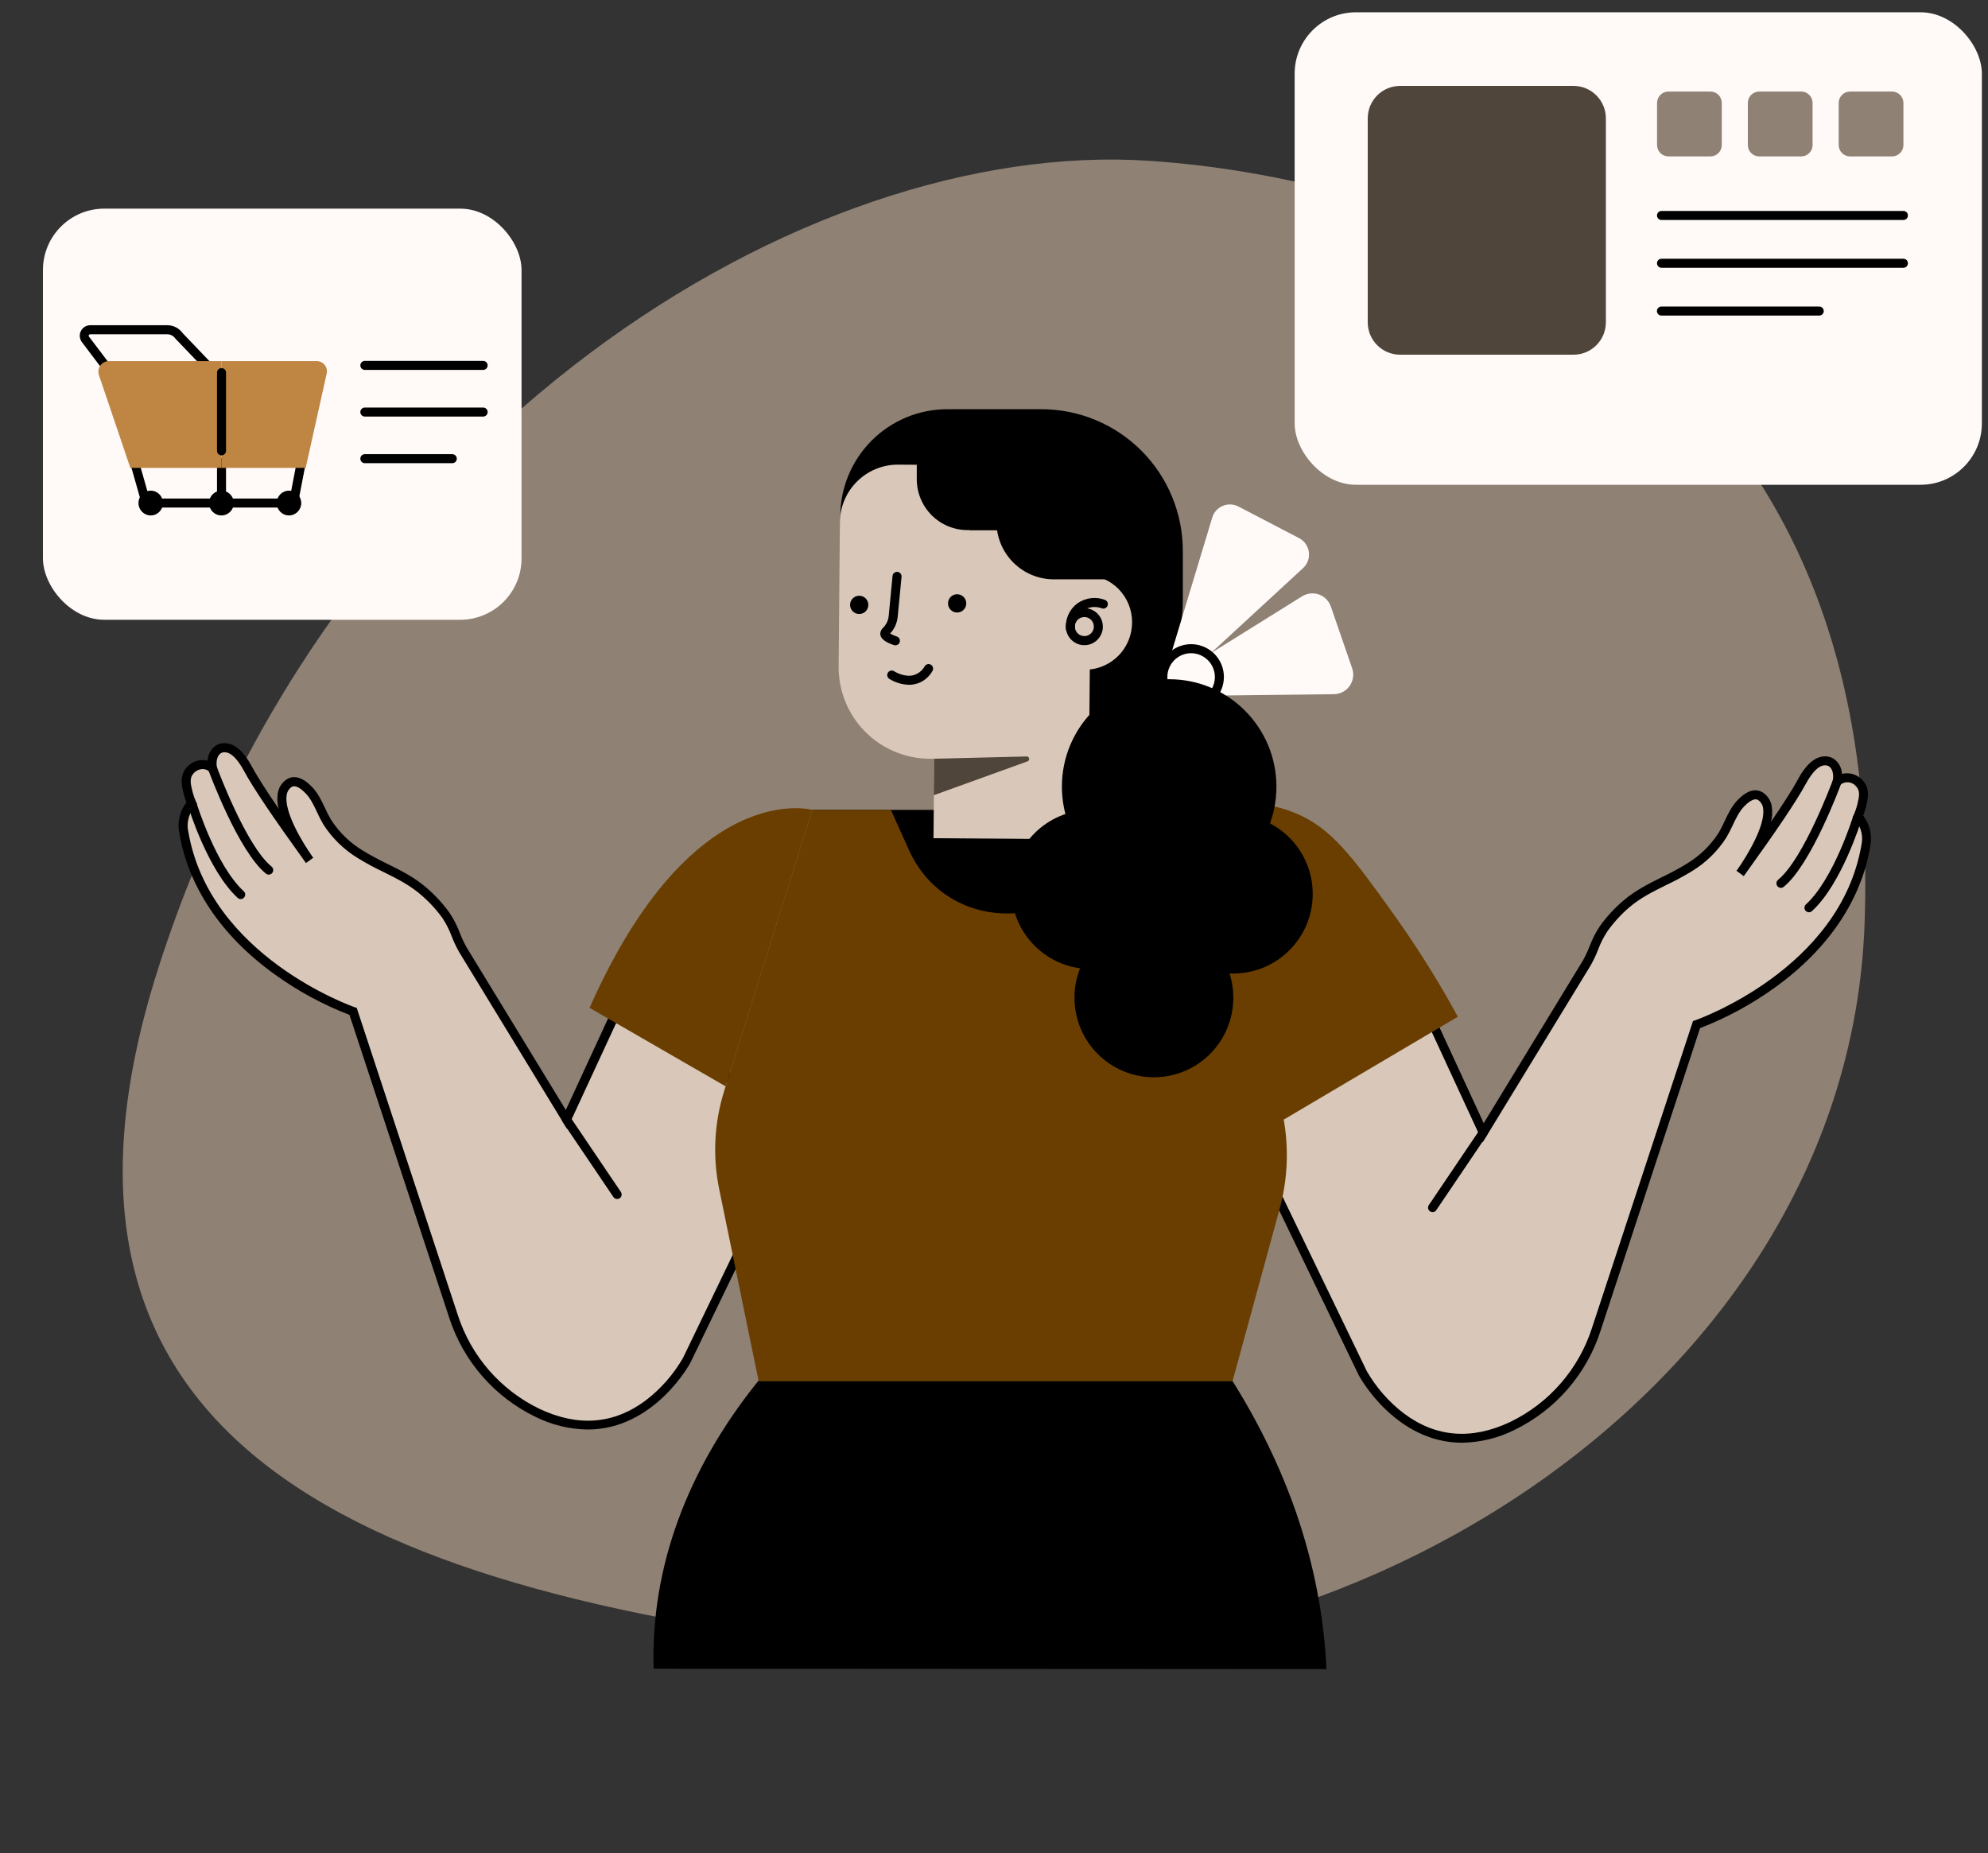 <svg width="324" height="302" viewBox="0 0 324 302" fill="none" xmlns="http://www.w3.org/2000/svg">
<rect x="0" y="0" width="324" height="302" fill="#333333" stroke="none"/>
<path fill-rule="evenodd" clip-rule="evenodd" d="M187.328 26.208C232.808 29.261 307.43 54.607 303.878 150.708C301.117 225.37 219.985 277.143 145.974 269.196C59.69 259.926 0.721 236.055 25.828 157.683C53.973 69.835 131.216 22.447 187.328 26.208Z" fill="#8F8174"/>
<path d="M200.839 225H123.615C111.893 239.533 106.026 255.65 106.53 271.938L216.184 272C215.788 263.404 214.128 254.848 211.224 246.444C208.682 239.133 205.209 231.962 200.839 225Z" fill="black"/>
<path d="M194.131 131.981H132.387V197.901H194.131V131.981Z" fill="black"/>
<path d="M169.787 120.998H154.826C150.084 120.998 145.536 119.111 142.183 115.753C138.829 112.394 136.945 107.839 136.945 103.09V84.158C136.945 79.523 138.784 75.079 142.056 71.802C145.328 68.525 149.765 66.684 154.393 66.684H169.724C175.838 66.684 181.7 69.116 186.023 73.445C190.346 77.775 192.774 83.647 192.774 89.769V97.975C192.774 104.081 190.353 109.937 186.042 114.255C181.73 118.572 175.883 120.998 169.787 120.998Z" fill="black"/>
<path d="M188.41 114.669L197.569 84.342C197.697 83.918 197.917 83.528 198.212 83.199C198.508 82.87 198.872 82.61 199.28 82.438C199.687 82.266 200.127 82.187 200.569 82.205C201.011 82.223 201.443 82.338 201.835 82.543L211.725 87.694C212.154 87.918 212.523 88.242 212.801 88.639C213.078 89.035 213.256 89.494 213.318 89.974C213.381 90.454 213.327 90.943 213.161 91.398C212.995 91.853 212.722 92.261 212.364 92.588L188.41 114.669Z" fill="#FFFAF8"/>
<path d="M186.062 113.48L212.21 97.176C212.616 96.923 213.074 96.765 213.549 96.714C214.025 96.662 214.505 96.719 214.956 96.879C215.407 97.039 215.816 97.299 216.152 97.639C216.489 97.979 216.745 98.39 216.902 98.843L220.37 108.899C220.535 109.377 220.584 109.887 220.513 110.387C220.442 110.887 220.254 111.364 219.963 111.777C219.673 112.19 219.288 112.527 218.841 112.762C218.394 112.997 217.898 113.122 217.394 113.127L186.062 113.48Z" fill="#FFFAF8"/>
<path d="M194.127 115.677C193.071 115.677 192.038 115.363 191.159 114.775C190.281 114.187 189.596 113.352 189.192 112.374C188.787 111.396 188.682 110.321 188.888 109.283C189.094 108.245 189.603 107.292 190.35 106.544C191.097 105.795 192.049 105.286 193.085 105.079C194.121 104.873 195.195 104.979 196.171 105.384C197.147 105.789 197.982 106.474 198.569 107.354C199.156 108.234 199.469 109.269 199.469 110.327C199.467 111.745 198.904 113.105 197.902 114.108C196.901 115.111 195.543 115.675 194.127 115.677ZM194.127 106.448C193.361 106.448 192.613 106.676 191.976 107.102C191.339 107.528 190.843 108.134 190.55 108.843C190.256 109.551 190.18 110.331 190.329 111.083C190.479 111.836 190.847 112.527 191.389 113.069C191.93 113.611 192.62 113.981 193.372 114.13C194.123 114.28 194.901 114.203 195.609 113.91C196.317 113.616 196.921 113.119 197.347 112.481C197.772 111.844 197.999 111.094 197.999 110.327C197.997 109.299 197.589 108.313 196.863 107.586C196.137 106.86 195.153 106.45 194.127 106.448Z" fill="black"/>
<path d="M184.464 102.188C184.677 100.179 184.091 98.168 182.833 96.588C181.575 95.009 179.747 93.99 177.745 93.751L177.793 88.559C177.818 86.912 177.519 85.276 176.912 83.746C176.306 82.215 175.403 80.82 174.257 79.639C173.11 78.459 171.742 77.517 170.231 76.867C168.72 76.217 167.096 75.873 165.452 75.853L146.347 75.717C143.845 75.714 141.443 76.705 139.669 78.473C137.895 80.241 136.893 82.641 136.883 85.148L136.681 108.517C136.653 110.477 137.011 112.423 137.735 114.245C138.458 116.066 139.533 117.727 140.898 119.132C142.263 120.536 143.891 121.658 145.689 122.432C147.487 123.207 149.42 123.618 151.377 123.644H152.259L152.141 136.596L177.385 136.776L177.524 121.436H177.502L177.616 109.098C179.377 108.912 181.021 108.123 182.268 106.864C183.516 105.605 184.292 103.953 184.464 102.188Z" fill="#D9C8B9"/>
<path d="M233.582 166.967L203.305 184.843L222.108 223.788C222.108 223.788 230.595 239.926 246.51 232.361C249.722 230.806 252.585 228.615 254.928 225.921C257.27 223.227 259.044 220.086 260.14 216.686L276.501 166.967C276.501 166.967 300.535 158.795 304.099 137.762C304.237 137.096 304.248 136.409 304.132 135.739C303.95 134.736 303.494 133.803 302.813 133.045C303.057 132.49 303.254 131.915 303.401 131.327C303.732 129.991 304.048 128.688 302.968 127.585C302.518 127.097 301.898 126.802 301.237 126.761C300.576 126.72 299.925 126.936 299.419 127.364C299.668 125.995 299.294 124.788 298.452 124.258C298.106 124.054 297.707 123.96 297.306 123.99C295.407 124.104 294.025 126.712 293.632 127.441C292.023 130.385 288.625 135.363 283.591 142.343C283.591 142.343 290.833 132.508 286.979 129.8C285.829 128.994 284.455 130.123 283.698 130.926C282.298 132.397 281.758 134.432 280.718 136.125C279.347 138.248 277.515 140.033 275.358 141.346C271.96 143.51 268.197 144.658 265.097 147.296C263.685 148.485 262.426 149.844 261.349 151.344C260.089 153.117 259.645 155.211 258.557 157.003L241.727 184.582L233.582 166.967Z" fill="#D9C8B9"/>
<path d="M238.294 235.109C227.382 235.109 221.526 224.265 221.456 224.129L202.352 184.551L233.907 165.922L241.813 183.035L257.92 156.627C258.367 155.849 258.753 155.037 259.074 154.198C259.504 153.05 260.064 151.953 260.741 150.931C261.852 149.377 263.152 147.968 264.61 146.736C266.55 145.08 268.747 143.991 270.856 142.939C272.256 142.276 273.619 141.539 274.941 140.731C277.012 139.482 278.771 137.777 280.085 135.745C280.448 135.129 280.775 134.493 281.066 133.839C281.62 132.658 282.194 131.44 283.156 130.425C285.232 128.217 286.701 128.721 287.392 129.207C287.767 129.472 288.083 129.811 288.321 130.205C288.559 130.598 288.713 131.036 288.774 131.492C288.879 132.299 288.834 133.118 288.641 133.909C290.706 130.888 292.124 128.658 292.98 127.094L293.002 127.047C293.495 126.145 294.99 123.396 297.257 123.264C297.808 123.218 298.359 123.347 298.833 123.632C299.238 123.911 299.573 124.28 299.811 124.712C300.049 125.143 300.183 125.624 300.203 126.116C300.785 125.969 301.396 125.98 301.972 126.148C302.549 126.315 303.071 126.633 303.484 127.069C304.862 128.471 304.443 130.152 304.109 131.503C303.991 131.984 303.84 132.456 303.657 132.916C304.197 133.615 304.581 134.424 304.78 135.285C304.98 136.147 304.992 137.042 304.814 137.909C303.344 146.677 297.992 154.618 289.383 160.847C285.587 163.602 281.45 165.852 277.076 167.541L260.837 216.913C259.705 220.406 257.879 223.634 255.471 226.403C253.062 229.171 250.12 231.424 246.821 233.026C244.169 234.35 241.256 235.061 238.294 235.109ZM204.258 185.133L222.768 223.467C224.313 226.138 226.369 228.477 228.819 230.351C234.032 234.248 239.877 234.701 246.193 231.694C249.312 230.178 252.093 228.047 254.369 225.428C256.646 222.809 258.371 219.756 259.441 216.454L275.922 166.389L276.271 166.271C276.506 166.19 299.935 157.985 303.381 137.637C303.504 137.054 303.515 136.453 303.414 135.867C303.256 134.998 302.86 134.191 302.272 133.534L301.956 133.166L302.147 132.732C302.374 132.216 302.558 131.682 302.694 131.135C303.036 129.747 303.209 128.861 302.448 128.084C302.132 127.733 301.693 127.518 301.222 127.482C300.752 127.446 300.286 127.594 299.92 127.893L298.311 129.365L298.704 127.223C298.895 126.175 298.642 125.229 298.072 124.879C297.856 124.752 297.605 124.697 297.356 124.721C296.393 124.776 295.365 125.796 294.307 127.742L294.281 127.786C292.756 130.575 289.692 135.145 284.361 142.545L284.196 142.777L283.009 141.909L283.248 141.577C284.718 139.48 287.789 134.45 287.344 131.716C287.315 131.454 287.23 131.202 287.097 130.975C286.963 130.748 286.783 130.552 286.569 130.399C285.834 129.884 284.699 130.947 284.244 131.429C283.443 132.268 282.947 133.331 282.407 134.457C282.089 135.159 281.735 135.843 281.345 136.507C279.92 138.727 278.009 140.593 275.757 141.964C274.384 142.801 272.968 143.564 271.513 144.249C269.375 145.312 267.355 146.313 265.551 147.851C264.196 149.007 262.99 150.327 261.961 151.781C261.348 152.714 260.843 153.714 260.455 154.761C260.103 155.67 259.683 156.551 259.198 157.396L241.652 186.148L233.271 168.015L204.258 185.133Z" fill="black"/>
<path d="M176.727 105.128C176.625 105.133 176.524 105.133 176.422 105.128C175.829 105.068 175.267 104.832 174.807 104.452C174.347 104.072 174.01 103.563 173.838 102.991C173.667 102.419 173.669 101.809 173.843 101.238C174.018 100.667 174.357 100.16 174.819 99.783C175.281 99.405 175.845 99.173 176.438 99.115C177.032 99.058 177.629 99.178 178.154 99.461C178.68 99.744 179.11 100.176 179.39 100.703C179.67 101.231 179.788 101.829 179.729 102.423C179.653 103.168 179.305 103.858 178.751 104.36C178.198 104.862 177.478 105.141 176.731 105.143L176.727 105.128ZM176.727 100.558C176.428 100.558 176.135 100.645 175.884 100.808C175.633 100.972 175.435 101.205 175.313 101.479C175.192 101.753 175.153 102.056 175.2 102.352C175.247 102.648 175.38 102.924 175.58 103.146C175.781 103.369 176.042 103.528 176.332 103.605C176.621 103.681 176.926 103.672 177.211 103.579C177.495 103.485 177.746 103.311 177.933 103.077C178.121 102.843 178.236 102.56 178.266 102.262C178.306 101.853 178.183 101.445 177.923 101.127C177.664 100.809 177.289 100.607 176.881 100.565L176.727 100.558Z" fill="black"/>
<path d="M152.252 123.644L167.315 123.276C167.413 123.272 167.509 123.304 167.585 123.365C167.662 123.426 167.714 123.513 167.732 123.609C167.749 123.706 167.732 123.806 167.683 123.89C167.633 123.975 167.555 124.039 167.462 124.07L152.189 129.59L152.252 123.644Z" fill="#50453A"/>
<path d="M174.47 103.214C174.287 103.215 174.11 103.148 173.975 103.025C173.839 102.903 173.753 102.734 173.735 102.552C173.652 101.735 173.785 100.911 174.121 100.163C174.457 99.414 174.984 98.767 175.649 98.287C176.287 97.851 177.021 97.574 177.788 97.48C178.555 97.386 179.333 97.477 180.058 97.746C180.152 97.779 180.238 97.83 180.312 97.896C180.385 97.963 180.445 98.043 180.486 98.134C180.528 98.224 180.551 98.322 180.554 98.421C180.557 98.52 180.539 98.619 180.503 98.711C180.467 98.804 180.412 98.888 180.343 98.959C180.273 99.029 180.19 99.085 180.098 99.123C180.007 99.161 179.908 99.18 179.809 99.178C179.71 99.177 179.612 99.156 179.521 99.115C179.025 98.937 178.495 98.878 177.972 98.942C177.448 99.005 176.948 99.191 176.509 99.483C176.054 99.811 175.693 100.254 175.464 100.766C175.234 101.279 175.143 101.843 175.201 102.401C175.21 102.497 175.201 102.594 175.173 102.687C175.145 102.779 175.1 102.866 175.039 102.94C174.978 103.015 174.902 103.077 174.817 103.123C174.732 103.169 174.639 103.197 174.543 103.207L174.47 103.214Z" fill="black"/>
<path d="M100.478 164.814L130.754 182.69L111.951 221.635C111.951 221.635 103.461 237.773 87.549 230.208C84.337 228.654 81.473 226.464 79.13 223.77C76.787 221.075 75.014 217.933 73.919 214.533L57.555 164.814C57.555 164.814 33.52 156.642 29.96 135.609C29.822 134.943 29.811 134.256 29.927 133.586C30.107 132.583 30.561 131.651 31.238 130.892C30.994 130.337 30.798 129.762 30.651 129.174C30.32 127.842 30.004 126.536 31.088 125.432C31.537 124.945 32.156 124.651 32.816 124.61C33.477 124.569 34.127 124.784 34.633 125.211C34.383 123.842 34.762 122.635 35.599 122.105C35.946 121.903 36.346 121.809 36.746 121.837C38.645 121.951 40.027 124.56 40.42 125.288C42.033 128.232 45.431 133.214 50.461 140.191C50.461 140.191 43.219 130.355 47.073 127.647C48.223 126.841 49.597 127.974 50.358 128.773C51.758 130.245 52.294 132.283 53.334 133.972C54.706 136.093 56.538 137.878 58.694 139.193C62.092 141.357 65.854 142.505 68.959 145.143C70.37 146.333 71.628 147.692 72.706 149.191C73.963 150.964 74.411 153.054 75.499 154.846L92.325 182.425L100.478 164.814Z" fill="#D9C8B9"/>
<path d="M95.765 232.957C92.801 232.912 89.886 232.2 87.234 230.874C83.935 229.272 80.994 227.019 78.586 224.25C76.178 221.481 74.353 218.253 73.222 214.761L56.957 165.388C52.582 163.701 48.445 161.451 44.65 158.695C36.045 152.469 30.71 144.525 29.219 135.731C29.045 134.868 29.058 133.978 29.259 133.122C29.459 132.265 29.841 131.462 30.38 130.767C30.201 130.305 30.05 129.834 29.928 129.354C29.594 128 29.193 126.322 30.553 124.916C30.966 124.481 31.488 124.164 32.065 123.996C32.641 123.829 33.251 123.817 33.833 123.963C33.854 123.471 33.988 122.991 34.226 122.559C34.464 122.128 34.799 121.759 35.204 121.479C35.678 121.195 36.229 121.066 36.78 121.112C39.047 121.248 40.542 123.993 41.034 124.894L41.06 124.942C41.931 126.535 43.327 128.739 45.399 131.764C45.205 130.971 45.16 130.149 45.267 129.339C45.326 128.883 45.479 128.444 45.717 128.051C45.955 127.657 46.272 127.318 46.648 127.054C47.339 126.568 48.808 126.083 50.884 128.272C51.843 129.288 52.42 130.509 52.975 131.687C53.264 132.341 53.591 132.977 53.956 133.593C55.264 135.624 57.017 137.33 59.081 138.582C60.404 139.388 61.767 140.125 63.166 140.79C65.29 141.842 67.487 142.935 69.412 144.587C70.87 145.82 72.171 147.229 73.284 148.782C73.96 149.805 74.519 150.901 74.948 152.05C75.272 152.888 75.659 153.701 76.106 154.482L92.216 180.887L100.122 163.773L131.681 182.406L112.577 221.958C112.533 222.109 106.673 232.957 95.765 232.957ZM33.044 125.328C32.506 125.339 31.994 125.561 31.618 125.946C30.854 126.723 31.026 127.613 31.372 128.997C31.506 129.544 31.687 130.079 31.916 130.594L32.107 131.028L31.794 131.396C31.203 132.051 30.807 132.859 30.652 133.729C30.549 134.307 30.559 134.899 30.681 135.473C34.135 155.865 57.556 164.052 57.795 164.133L58.14 164.251L74.618 214.316C75.687 217.619 77.412 220.673 79.688 223.292C81.965 225.912 84.746 228.044 87.866 229.56C94.196 232.57 100.056 232.11 105.277 228.184C107.717 226.311 109.765 223.974 111.302 221.307L129.797 182.995L100.806 165.878L92.425 183.988L74.879 155.232C74.392 154.388 73.972 153.507 73.622 152.598C73.232 151.551 72.727 150.552 72.116 149.617C71.072 148.174 69.854 146.865 68.49 145.721C66.686 144.183 64.669 143.182 62.531 142.118C61.084 141.433 59.675 140.67 58.309 139.833C56.056 138.462 54.144 136.596 52.717 134.376C52.327 133.714 51.973 133.03 51.659 132.327C51.13 131.201 50.631 130.141 49.822 129.299C49.367 128.817 48.228 127.753 47.493 128.268C47.279 128.422 47.1 128.618 46.967 128.845C46.833 129.072 46.748 129.324 46.718 129.586C46.273 132.32 49.319 137.313 50.807 139.436L51.053 139.778L49.867 140.646L49.701 140.415C44.359 132.997 41.295 128.441 39.782 125.659L39.756 125.612C38.694 123.665 37.669 122.65 36.703 122.591C36.453 122.569 36.203 122.624 35.986 122.749C35.417 123.117 35.163 124.044 35.358 125.097L35.748 127.234L34.142 125.763C33.844 125.484 33.451 125.329 33.044 125.328Z" fill="black"/>
<path d="M140.031 100.061C140.853 100.061 141.519 99.393 141.519 98.57C141.519 97.747 140.853 97.08 140.031 97.08C139.209 97.08 138.543 97.747 138.543 98.57C138.543 99.393 139.209 100.061 140.031 100.061Z" fill="black"/>
<path d="M155.992 99.818C156.814 99.818 157.48 99.151 157.48 98.328C157.48 97.505 156.814 96.838 155.992 96.838C155.17 96.838 154.504 97.505 154.504 98.328C154.504 99.151 155.17 99.818 155.992 99.818Z" fill="black"/>
<path d="M145.915 105.161C145.831 105.16 145.748 105.145 145.669 105.117C144.567 104.749 143.465 104.204 143.465 103.24C143.477 103.06 143.525 102.884 143.606 102.722C143.687 102.56 143.799 102.416 143.935 102.298C144.03 102.201 144.12 102.099 144.203 101.993C144.576 101.509 144.8 100.927 144.846 100.318L145.463 93.861C145.482 93.666 145.577 93.486 145.728 93.361C145.879 93.236 146.073 93.176 146.268 93.195C146.463 93.213 146.642 93.309 146.767 93.46C146.892 93.611 146.952 93.805 146.933 94.001L146.308 100.462C146.235 101.345 145.908 102.188 145.368 102.89C145.254 103.038 145.155 103.148 145.07 103.24C145.417 103.446 145.787 103.61 146.173 103.729C146.337 103.786 146.476 103.9 146.564 104.05C146.653 104.2 146.686 104.376 146.657 104.548C146.628 104.72 146.539 104.876 146.406 104.988C146.272 105.1 146.104 105.161 145.93 105.161H145.915Z" fill="black"/>
<path d="M148.138 111.593C147.012 111.562 145.915 111.233 144.956 110.64C144.871 110.589 144.797 110.522 144.739 110.442C144.681 110.362 144.639 110.271 144.617 110.174C144.594 110.078 144.592 109.978 144.609 109.88C144.626 109.783 144.663 109.689 144.717 109.606C144.771 109.523 144.841 109.452 144.923 109.397C145.005 109.342 145.097 109.304 145.195 109.285C145.292 109.266 145.392 109.268 145.488 109.289C145.585 109.31 145.677 109.35 145.757 109.407C145.783 109.426 147.297 110.379 148.785 110.051C149.192 109.948 149.573 109.763 149.906 109.506C150.239 109.25 150.516 108.928 150.721 108.561C150.825 108.396 150.99 108.279 151.181 108.237C151.371 108.194 151.57 108.228 151.735 108.333C151.899 108.437 152.016 108.603 152.059 108.793C152.101 108.984 152.067 109.184 151.963 109.348C151.586 110.033 151.032 110.602 150.358 110.997C149.685 111.392 148.918 111.598 148.138 111.593Z" fill="black"/>
<path d="M123.644 225.079L117.215 193.802C116.12 188.484 116.399 182.973 118.023 177.792L132.388 131.978H145.199L148.138 138.513C154.446 152.543 174.44 152.241 180.326 138.03L182.831 131.978H194.132L208.288 178.558C210.115 184.562 210.205 190.961 208.549 197.014L200.878 225.079H123.644Z" fill="#693E00"/>
<path d="M164.786 86.384H157.688C155.493 86.384 153.389 85.511 151.837 83.957C150.286 82.403 149.414 80.295 149.414 78.098V72.769H164.786V86.384Z" fill="black"/>
<path d="M194.129 131.982L209.218 182.455L237.595 165.687C234.46 159.928 230.976 154.367 227.165 149.033C220.438 139.628 216.951 134.877 211.044 132.475C204.765 129.899 198.457 130.793 194.129 131.982Z" fill="#693E00"/>
<path d="M184.505 94.412H171.756C170.527 94.412 169.309 94.169 168.174 93.697C167.038 93.225 166.007 92.534 165.138 91.663C164.269 90.793 163.58 89.759 163.11 88.621C162.64 87.483 162.398 86.264 162.398 85.033V80.794H184.508L184.505 94.412Z" fill="black"/>
<path d="M179.997 72.769H158.027V86.388H179.997V72.769Z" fill="black"/>
<path d="M190.547 145.703C200.201 145.703 208.028 137.864 208.028 128.195C208.028 118.526 200.201 110.688 190.547 110.688C180.893 110.688 173.066 118.526 173.066 128.195C173.066 137.864 180.893 145.703 190.547 145.703Z" fill="black"/>
<path d="M177.767 157.908C184.916 157.908 190.711 152.104 190.711 144.945C190.711 137.785 184.916 131.981 177.767 131.981C170.619 131.981 164.824 137.785 164.824 144.945C164.824 152.104 170.619 157.908 177.767 157.908Z" fill="black"/>
<path d="M201.002 158.643C208.15 158.643 213.945 152.839 213.945 145.68C213.945 138.521 208.15 132.717 201.002 132.717C193.854 132.717 188.059 138.521 188.059 145.68C188.059 152.839 193.854 158.643 201.002 158.643Z" fill="black"/>
<path d="M188.06 175.551C195.209 175.551 201.004 169.748 201.004 162.588C201.004 155.429 195.209 149.625 188.06 149.625C180.912 149.625 175.117 155.429 175.117 162.588C175.117 169.748 180.912 175.551 188.06 175.551Z" fill="black"/>
<path d="M233.471 197.533C233.337 197.533 233.207 197.496 233.093 197.427C232.979 197.358 232.886 197.259 232.824 197.142C232.761 197.024 232.732 196.891 232.739 196.758C232.747 196.625 232.79 196.496 232.864 196.385L241.112 184.18C241.166 184.1 241.236 184.031 241.316 183.978C241.397 183.924 241.487 183.887 241.582 183.869C241.677 183.851 241.774 183.851 241.869 183.87C241.964 183.89 242.054 183.927 242.134 183.981C242.214 184.036 242.282 184.105 242.336 184.186C242.389 184.266 242.426 184.357 242.444 184.452C242.463 184.547 242.462 184.644 242.443 184.739C242.424 184.834 242.386 184.924 242.332 185.004L234.08 197.21C234.013 197.31 233.922 197.391 233.816 197.448C233.709 197.504 233.591 197.534 233.471 197.533Z" fill="black"/>
<path d="M294.819 148.665C294.67 148.665 294.525 148.621 294.402 148.537C294.28 148.453 294.185 148.334 294.132 148.195C294.078 148.057 294.068 147.905 294.102 147.76C294.136 147.616 294.213 147.485 294.323 147.385C298.845 143.256 301.957 133.211 301.986 133.111C302.015 133.019 302.061 132.933 302.122 132.858C302.184 132.783 302.259 132.722 302.344 132.676C302.43 132.631 302.523 132.603 302.619 132.593C302.715 132.584 302.813 132.594 302.905 132.622C302.997 132.65 303.083 132.696 303.158 132.758C303.232 132.82 303.294 132.895 303.339 132.981C303.385 133.066 303.413 133.16 303.422 133.256C303.432 133.352 303.422 133.449 303.394 133.542C303.261 133.969 300.135 144.069 295.311 148.474C295.176 148.596 295.001 148.665 294.819 148.665Z" fill="black"/>
<path d="M290.25 144.683C290.097 144.684 289.948 144.637 289.824 144.549C289.699 144.461 289.605 144.337 289.554 144.193C289.503 144.049 289.498 143.893 289.54 143.746C289.582 143.599 289.668 143.469 289.787 143.373C293.971 139.973 298.674 127.234 298.722 127.109C298.797 126.938 298.934 126.801 299.106 126.727C299.278 126.654 299.472 126.648 299.647 126.713C299.823 126.777 299.967 126.906 300.052 127.073C300.136 127.241 300.153 127.434 300.099 127.613C299.901 128.154 295.209 140.86 290.713 144.517C290.582 144.624 290.418 144.683 290.25 144.683Z" fill="black"/>
<path d="M100.583 195.395C100.464 195.395 100.346 195.366 100.241 195.31C100.135 195.254 100.045 195.174 99.977 195.075L91.725 182.866C91.667 182.786 91.625 182.695 91.602 182.599C91.579 182.502 91.576 182.402 91.593 182.305C91.609 182.207 91.646 182.114 91.699 182.03C91.753 181.947 91.823 181.875 91.905 181.82C91.987 181.764 92.079 181.726 92.177 181.707C92.274 181.688 92.374 181.689 92.471 181.71C92.567 181.73 92.659 181.77 92.74 181.828C92.821 181.885 92.889 181.958 92.942 182.042L101.193 194.247C101.268 194.358 101.311 194.487 101.318 194.62C101.325 194.754 101.296 194.887 101.233 195.005C101.17 195.123 101.077 195.222 100.962 195.29C100.848 195.359 100.717 195.395 100.583 195.395Z" fill="black"/>
<path d="M39.236 146.516C39.054 146.516 38.878 146.448 38.743 146.325C33.923 141.909 30.793 131.82 30.661 131.393C30.627 131.299 30.613 131.2 30.618 131.1C30.624 131.001 30.65 130.903 30.695 130.814C30.739 130.725 30.801 130.646 30.877 130.581C30.953 130.517 31.042 130.469 31.137 130.439C31.232 130.41 31.332 130.401 31.431 130.411C31.53 130.422 31.626 130.453 31.712 130.502C31.799 130.551 31.875 130.617 31.936 130.696C31.996 130.775 32.04 130.866 32.064 130.963C32.097 131.062 35.209 141.107 39.728 145.239C39.837 145.34 39.913 145.47 39.946 145.614C39.979 145.758 39.968 145.909 39.915 146.047C39.861 146.185 39.767 146.303 39.646 146.387C39.524 146.471 39.38 146.516 39.232 146.516H39.236Z" fill="black"/>
<path d="M43.801 142.53C43.632 142.53 43.469 142.472 43.338 142.365C38.837 138.711 34.153 126.002 33.947 125.464C33.914 125.374 33.899 125.277 33.903 125.18C33.907 125.084 33.93 124.989 33.97 124.901C34.011 124.813 34.069 124.734 34.14 124.669C34.211 124.603 34.294 124.552 34.385 124.519C34.475 124.485 34.572 124.47 34.668 124.474C34.765 124.478 34.86 124.501 34.947 124.542C35.035 124.582 35.114 124.64 35.179 124.711C35.245 124.782 35.295 124.866 35.329 124.957C35.377 125.085 40.075 137.835 44.264 141.224C44.381 141.32 44.466 141.45 44.507 141.596C44.548 141.742 44.543 141.898 44.492 142.041C44.441 142.184 44.348 142.308 44.224 142.395C44.1 142.483 43.952 142.53 43.801 142.53Z" fill="black"/>
<path d="M96.09 164.24L118.258 177.031L132.385 131.981C132.385 131.981 112.799 126.513 96.09 164.24Z" fill="#693E00"/>
<rect x="211" y="2" width="112" height="77" rx="10" fill="#FFFAF8"/>
<path d="M256.45 14H228.182C225.271 14 222.91 16.364 222.91 19.28V52.522C222.91 55.438 225.271 57.802 228.182 57.802H256.45C259.361 57.802 261.722 55.438 261.722 52.522V19.28C261.722 16.364 259.361 14 256.45 14Z" fill="#50453A"/>
<path d="M278.759 14.92H271.918C270.893 14.92 270.062 15.752 270.062 16.778V23.63C270.062 24.656 270.893 25.488 271.918 25.488H278.759C279.783 25.488 280.614 24.656 280.614 23.63V16.778C280.614 15.752 279.783 14.92 278.759 14.92Z" fill="#8F8174"/>
<path d="M293.556 14.92H286.715C285.69 14.92 284.859 15.752 284.859 16.778V23.63C284.859 24.656 285.69 25.488 286.715 25.488H293.556C294.58 25.488 295.411 24.656 295.411 23.63V16.778C295.411 15.752 294.58 14.92 293.556 14.92Z" fill="#8F8174"/>
<path d="M308.36 14.92H301.519C300.495 14.92 299.664 15.752 299.664 16.778V23.63C299.664 24.656 300.495 25.488 301.519 25.488H308.36C309.385 25.488 310.216 24.656 310.216 23.63V16.778C310.216 15.752 309.385 14.92 308.36 14.92Z" fill="#8F8174"/>
<path d="M310.215 35.85H270.789C270.595 35.85 270.408 35.772 270.27 35.634C270.132 35.496 270.055 35.309 270.055 35.114C270.055 34.919 270.132 34.731 270.27 34.593C270.408 34.456 270.595 34.378 270.789 34.378H310.215C310.409 34.378 310.596 34.456 310.734 34.593C310.872 34.731 310.949 34.919 310.949 35.114C310.949 35.309 310.872 35.496 310.734 35.634C310.596 35.772 310.409 35.85 310.215 35.85Z" fill="black"/>
<path d="M310.215 43.639H270.789C270.595 43.639 270.408 43.561 270.27 43.423C270.132 43.285 270.055 43.098 270.055 42.903C270.055 42.708 270.132 42.52 270.27 42.383C270.408 42.245 270.595 42.167 270.789 42.167H310.215C310.409 42.167 310.596 42.245 310.734 42.383C310.872 42.52 310.949 42.708 310.949 42.903C310.949 43.098 310.872 43.285 310.734 43.423C310.596 43.561 310.409 43.639 310.215 43.639Z" fill="black"/>
<path d="M296.495 51.429H270.778C270.583 51.429 270.396 51.351 270.258 51.213C270.12 51.075 270.043 50.888 270.043 50.693C270.043 50.498 270.12 50.311 270.258 50.173C270.396 50.035 270.583 49.957 270.778 49.957H296.495C296.69 49.957 296.877 50.035 297.015 50.173C297.153 50.311 297.23 50.498 297.23 50.693C297.23 50.888 297.153 51.075 297.015 51.213C296.877 51.351 296.69 51.429 296.495 51.429Z" fill="black"/>
<rect x="7" y="34" width="78" height="67" rx="10" fill="#FFFAF8"/>
<path d="M78.742 60.282H59.461C59.267 60.282 59.08 60.205 58.942 60.067C58.804 59.929 58.727 59.742 58.727 59.547C58.727 59.351 58.804 59.164 58.942 59.026C59.08 58.888 59.267 58.81 59.461 58.81H78.742C78.937 58.81 79.124 58.888 79.262 59.026C79.4 59.164 79.477 59.351 79.477 59.547C79.477 59.742 79.4 59.929 79.262 60.067C79.124 60.205 78.937 60.282 78.742 60.282Z" fill="black"/>
<path d="M78.742 67.884H59.461C59.267 67.884 59.08 67.806 58.942 67.668C58.804 67.53 58.727 67.343 58.727 67.148C58.727 66.953 58.804 66.766 58.942 66.628C59.08 66.49 59.267 66.412 59.461 66.412H78.742C78.937 66.412 79.124 66.49 79.262 66.628C79.4 66.766 79.477 66.953 79.477 67.148C79.477 67.343 79.4 67.53 79.262 67.668C79.124 67.806 78.937 67.884 78.742 67.884Z" fill="black"/>
<path d="M73.713 75.483H59.461C59.267 75.483 59.08 75.405 58.942 75.267C58.804 75.129 58.727 74.942 58.727 74.747C58.727 74.552 58.804 74.364 58.942 74.226C59.08 74.088 59.267 74.011 59.461 74.011H73.713C73.907 74.011 74.094 74.088 74.232 74.226C74.37 74.364 74.447 74.552 74.447 74.747C74.447 74.942 74.37 75.129 74.232 75.267C74.094 75.405 73.907 75.483 73.713 75.483Z" fill="black"/>
<path d="M48.435 82.713H23.265L20.969 74.618H49.993L48.435 82.713ZM24.36 81.241H47.223L48.204 76.09H22.898L24.36 81.241Z" fill="black"/>
<path d="M36.102 82.713C35.907 82.713 35.72 82.636 35.582 82.498C35.445 82.36 35.367 82.172 35.367 81.977V75.354C35.367 75.159 35.445 74.972 35.582 74.834C35.72 74.696 35.907 74.618 36.102 74.618C36.297 74.618 36.484 74.696 36.621 74.834C36.759 74.972 36.837 75.159 36.837 75.354V81.977C36.837 82.172 36.759 82.36 36.621 82.498C36.484 82.636 36.297 82.713 36.102 82.713Z" fill="black"/>
<path d="M47.096 83.997C48.2 83.997 49.095 83.093 49.095 81.977C49.095 80.862 48.2 79.957 47.096 79.957C45.992 79.957 45.098 80.862 45.098 81.977C45.098 83.093 45.992 83.997 47.096 83.997Z" fill="black"/>
<path d="M36.087 83.997C37.201 83.997 38.104 83.093 38.104 81.977C38.104 80.862 37.201 79.957 36.087 79.957C34.973 79.957 34.07 80.862 34.07 81.977C34.07 83.093 34.973 83.997 36.087 83.997Z" fill="black"/>
<path d="M24.565 83.997C25.667 83.997 26.56 83.093 26.56 81.977C26.56 80.862 25.667 79.957 24.565 79.957C23.463 79.957 22.57 80.862 22.57 81.977C22.57 83.093 23.463 83.997 24.565 83.997Z" fill="black"/>
<path d="M18.044 61.478C17.931 61.478 17.818 61.452 17.716 61.402C17.614 61.351 17.525 61.278 17.456 61.187L13.342 55.738C13.152 55.484 13.036 55.182 13.007 54.866C12.978 54.549 13.038 54.232 13.18 53.947C13.321 53.663 13.539 53.424 13.808 53.257C14.077 53.09 14.388 53.001 14.705 53H27.273C27.758 53 28.236 53.116 28.668 53.337C29.1 53.558 29.473 53.879 29.757 54.273L35.437 60.216C35.555 60.359 35.614 60.542 35.603 60.727C35.593 60.912 35.512 61.087 35.378 61.215C35.245 61.344 35.067 61.417 34.882 61.42C34.696 61.423 34.517 61.355 34.379 61.231L28.57 55.164C28.424 54.95 28.228 54.776 28 54.655C27.771 54.535 27.517 54.472 27.259 54.472H14.69C14.646 54.471 14.602 54.483 14.564 54.507C14.526 54.53 14.496 54.564 14.477 54.604C14.457 54.643 14.449 54.687 14.453 54.731C14.457 54.774 14.473 54.816 14.499 54.851L18.628 60.297C18.687 60.374 18.73 60.462 18.755 60.555C18.78 60.649 18.786 60.747 18.773 60.843C18.76 60.939 18.729 61.031 18.68 61.115C18.631 61.199 18.566 61.272 18.489 61.331C18.361 61.427 18.205 61.479 18.044 61.478Z" fill="black"/>
<path d="M36.102 76.252H49.82L53.244 60.864C53.297 60.62 53.294 60.367 53.237 60.124C53.179 59.881 53.067 59.655 52.909 59.461C52.752 59.267 52.553 59.112 52.327 59.005C52.102 58.899 51.855 58.845 51.606 58.848H36.102V76.252Z" fill="#BE8543"/>
<path d="M21.242 76.252H36.1V58.848H17.752C17.479 58.847 17.21 58.911 16.968 59.035C16.724 59.159 16.515 59.34 16.355 59.561C16.196 59.783 16.091 60.039 16.05 60.309C16.01 60.58 16.034 60.855 16.121 61.114L21.242 76.252Z" fill="#BE8543"/>
<path d="M36.102 74.202C35.907 74.202 35.72 74.125 35.582 73.987C35.445 73.849 35.367 73.662 35.367 73.466V60.72C35.367 60.525 35.445 60.338 35.582 60.2C35.72 60.062 35.907 59.984 36.102 59.984C36.297 59.984 36.484 60.062 36.621 60.2C36.759 60.338 36.837 60.525 36.837 60.72V73.452C36.839 73.55 36.821 73.647 36.785 73.738C36.749 73.829 36.695 73.912 36.627 73.982C36.558 74.052 36.477 74.107 36.387 74.145C36.297 74.183 36.2 74.202 36.102 74.202Z" fill="black"/>
</svg>
